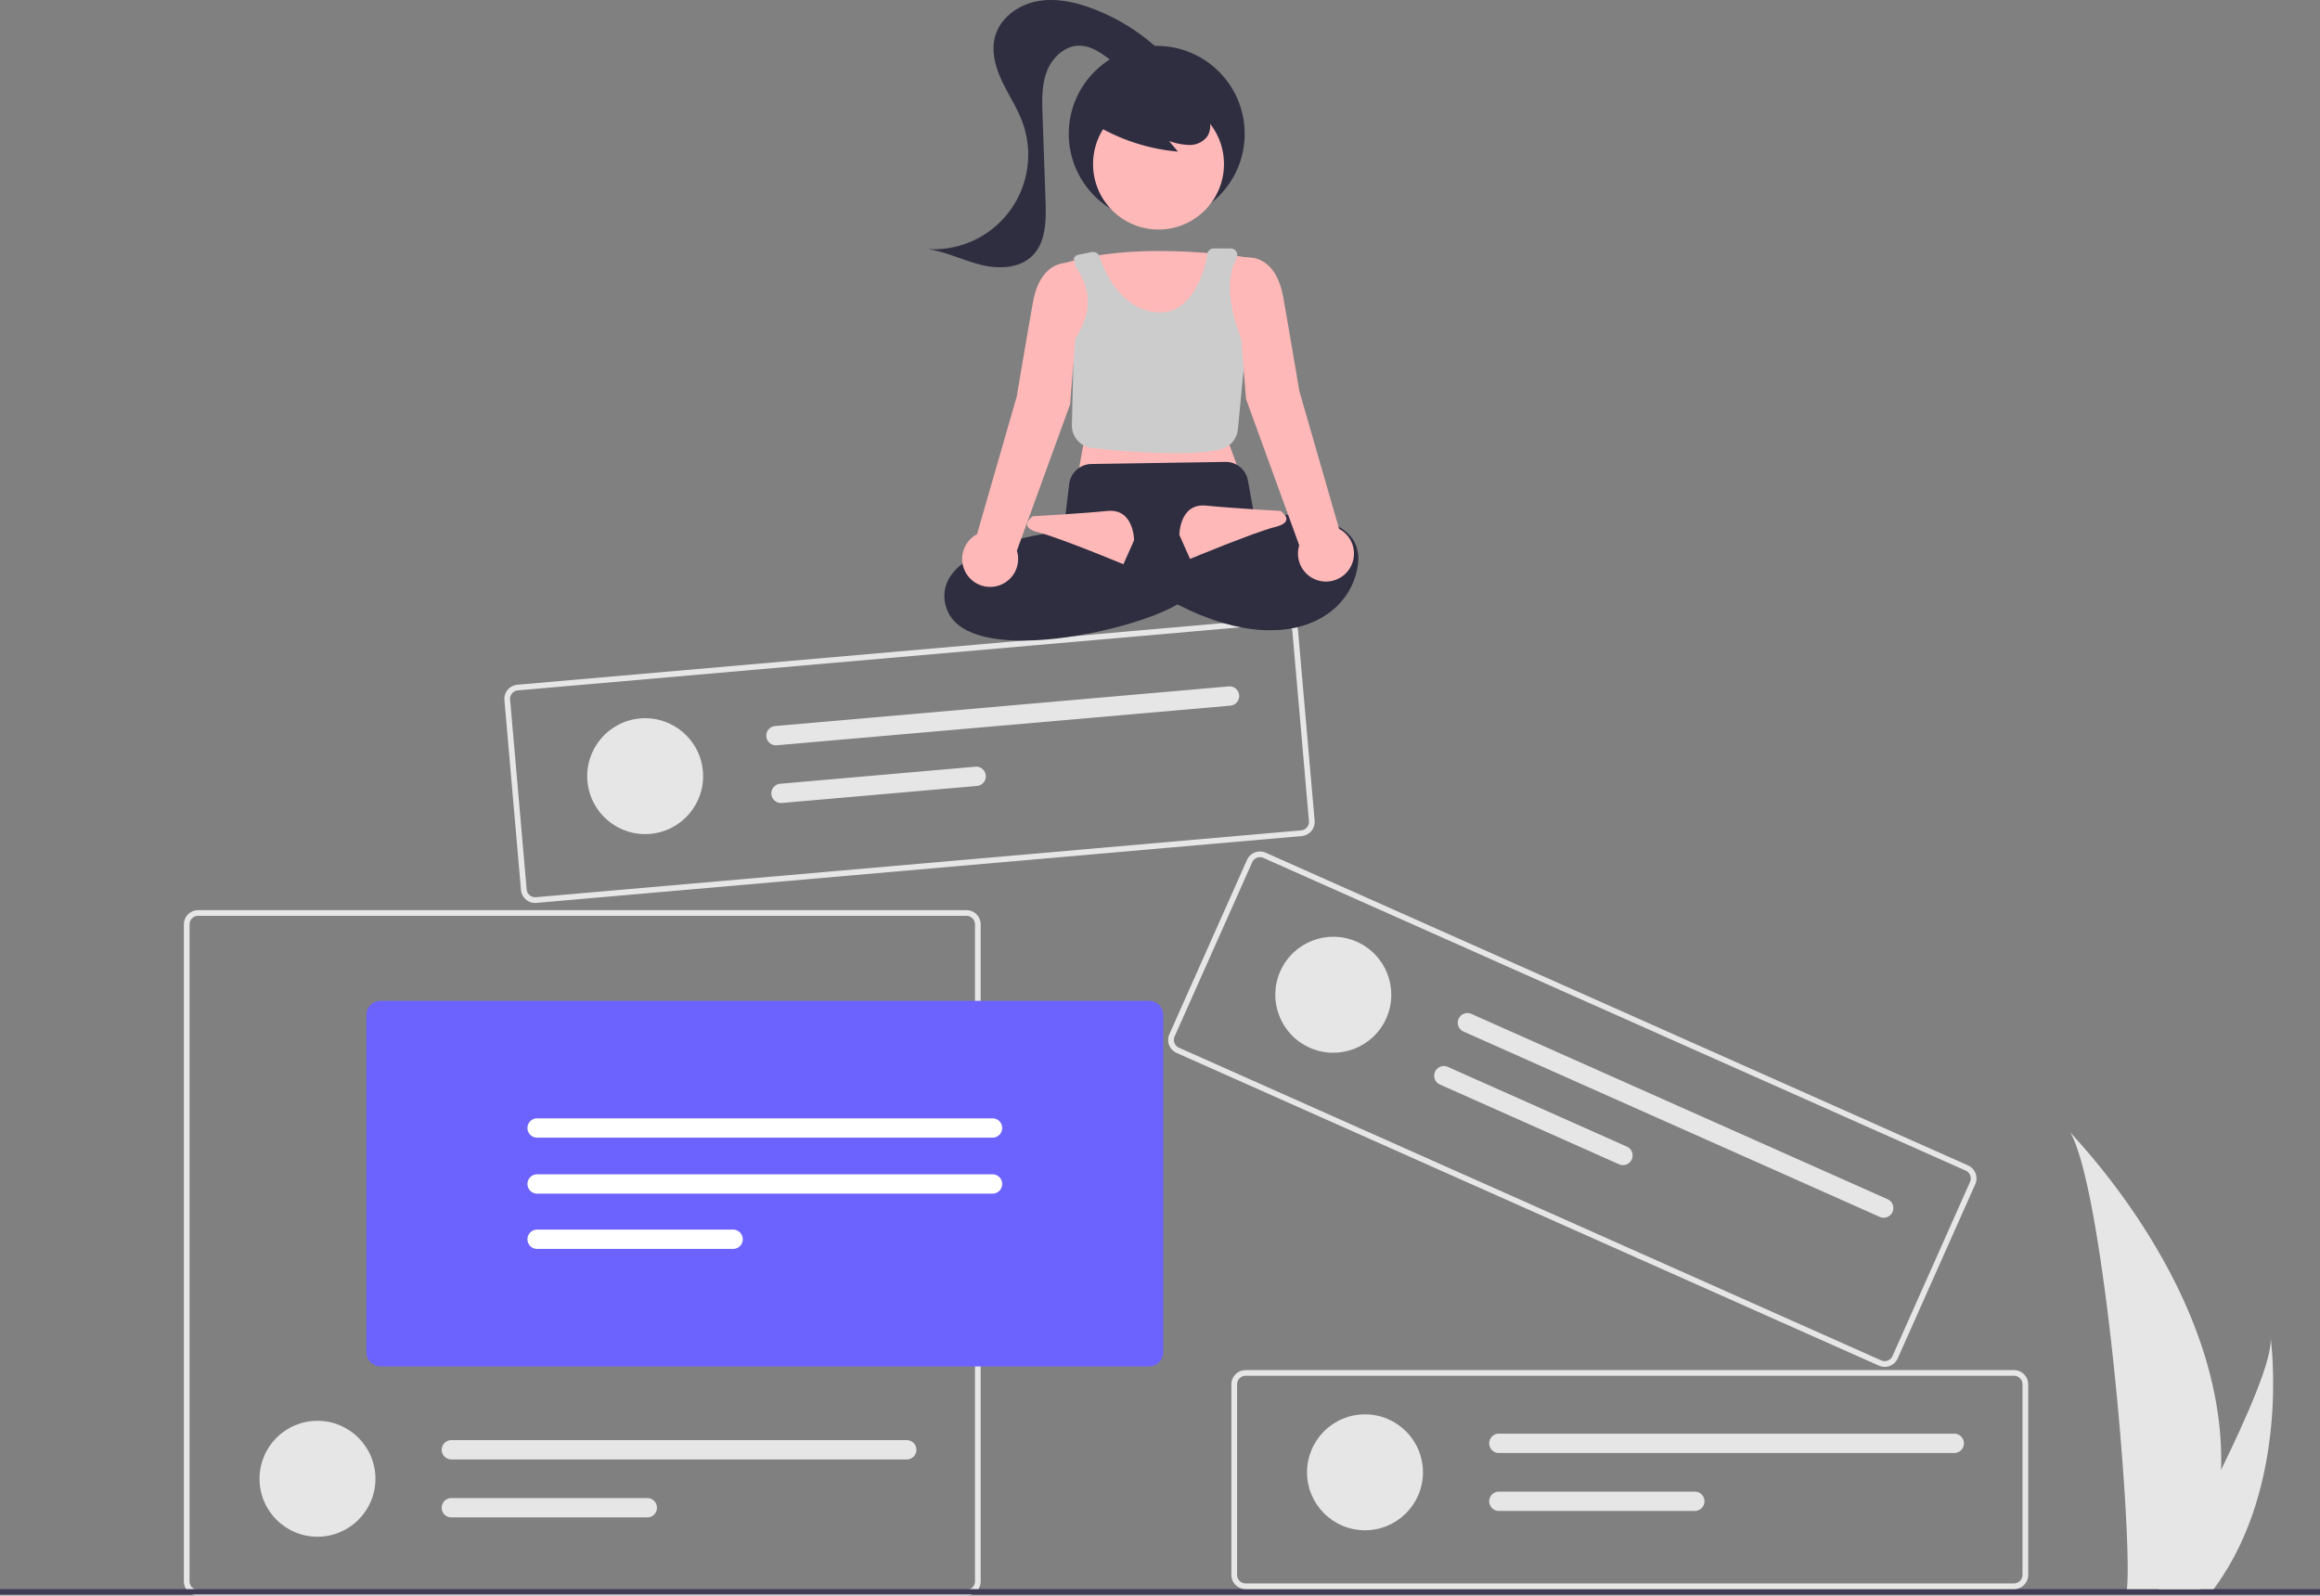 <svg xmlns="http://www.w3.org/2000/svg"
     width="870.4"
     height="598.682"
     viewBox="0 0 870.4 598.682"
>
  <rect x="0" y="0" width="870.4" height="598.682" fill="#808080" stroke="none"/>
  <g id="Group_14"
     data-name="Group 14"
     transform="translate(-182.787 -183.377)"
  >
    <g id="Group_9"
       data-name="Group 9"
       transform="translate(-237 346.007)"
    >
      <path id="Path_141"
            data-name="Path 141"
            d="M827.279,436.053H539.012a5.345,5.345,0,0,1-5.338-5.338V184.207a5.345,5.345,0,0,1,5.338-5.338H827.279a5.345,5.345,0,0,1,5.338,5.338V430.714a5.344,5.344,0,0,1-5.338,5.338ZM539.012,181a3.207,3.207,0,0,0-3.2,3.2V430.714a3.207,3.207,0,0,0,3.2,3.2H827.279a3.206,3.206,0,0,0,3.2-3.2V184.207a3.207,3.207,0,0,0-3.2-3.2Z"
            transform="translate(-44.905)"
            fill="#e6e6e6"
      />
      <circle id="Ellipse_19"
              data-name="Ellipse 19"
              cx="21.745"
              cy="21.745"
              r="21.745"
              transform="translate(517.152 370.472)"
              fill="#e6e6e6"
      />
      <path id="Path_142"
            data-name="Path 142"
            d="M634.024,377.72a3.624,3.624,0,0,0,0,7.248H804.88a3.624,3.624,0,0,0,0-7.248Z"
            transform="translate(-44.905)"
            fill="#e6e6e6"
      />
      <path id="Path_143"
            data-name="Path 143"
            d="M634.024,399.466a3.624,3.624,0,0,0,0,7.248h73.52a3.624,3.624,0,0,0,0-7.248Z"
            transform="translate(-44.905)"
            fill="#e6e6e6"
      />
      <path id="Path_154"
            data-name="Path 154"
            d="M895.768,350.074H607.5a5.344,5.344,0,0,1-5.338-5.338V218.229a5.344,5.344,0,0,1,5.338-5.338H895.768a5.344,5.344,0,0,1,5.338,5.338V344.736A5.344,5.344,0,0,1,895.768,350.074Z"
            transform="translate(-44.905)"
            fill="#6c63ff"
      />
      <path id="Path_155"
            data-name="Path 155"
            d="M666.206,256.985a3.624,3.624,0,0,0,0,7.248H837.063a3.624,3.624,0,0,0,0-7.248Z"
            transform="translate(-44.905)"
            fill="#fff"
      />
      <path id="Path_156"
            data-name="Path 156"
            d="M666.206,277.985a3.624,3.624,0,0,0,0,7.248H837.063a3.624,3.624,0,0,0,0-7.248Z"
            transform="translate(-44.905)"
            fill="#fff"
      />
      <path id="Path_157"
            data-name="Path 157"
            d="M666.206,298.731a3.624,3.624,0,0,0,0,7.248h73.52a3.624,3.624,0,0,0,0-7.248Z"
            transform="translate(-44.905)"
            fill="#fff"
      />
    </g>
    <rect id="Rectangle_1"
          data-name="Rectangle 1"
          width="870.4"
          height="2"
          transform="translate(182.787 779.636)"
          fill="#3f3d56"
    />
    <g id="Group_10"
       data-name="Group 10"
       transform="translate(100 164.584)"
    >
      <path id="Path_138"
            data-name="Path 138"
            d="M883.279,615.053H595.012a5.345,5.345,0,0,1-5.338-5.338V538.207a5.345,5.345,0,0,1,5.338-5.338H883.279a5.345,5.345,0,0,1,5.338,5.338v71.507A5.345,5.345,0,0,1,883.279,615.053ZM595.012,535a3.207,3.207,0,0,0-3.2,3.2v71.507a3.207,3.207,0,0,0,3.2,3.2H883.279a3.206,3.206,0,0,0,3.2-3.2V538.207a3.206,3.206,0,0,0-3.2-3.2Z"
            transform="translate(-44.906)"
            fill="#e6e6e6"
      />
      <circle id="Ellipse_18"
              data-name="Ellipse 18"
              cx="21.745"
              cy="21.745"
              r="21.745"
              transform="translate(573.152 549.472)"
              fill="#e6e6e6"
      />
      <path id="Path_139"
            data-name="Path 139"
            d="M690.024,556.72a3.624,3.624,0,0,0,0,7.248H860.88a3.624,3.624,0,0,0,0-7.248Z"
            transform="translate(-44.906)"
            fill="#e6e6e6"
      />
      <path id="Path_140"
            data-name="Path 140"
            d="M690.024,578.466a3.624,3.624,0,0,0,0,7.248h73.52a3.624,3.624,0,0,0,0-7.248Z"
            transform="translate(-44.906)"
            fill="#e6e6e6"
      />
    </g>
    <g id="Group_11"
       data-name="Group 11"
       transform="matrix(0.914, 0.407, -0.407, 0.914, 266.183, -179.59)"
    >
      <path id="Path_135"
            data-name="Path 135"
            d="M811.279,721.053H523.012a5.345,5.345,0,0,1-5.338-5.338V644.207a5.344,5.344,0,0,1,5.338-5.338H811.279a5.345,5.345,0,0,1,5.338,5.338v71.507a5.345,5.345,0,0,1-5.338,5.338ZM523.012,641a3.207,3.207,0,0,0-3.2,3.2v71.507a3.207,3.207,0,0,0,3.2,3.2H811.279a3.206,3.206,0,0,0,3.2-3.2V644.207a3.207,3.207,0,0,0-3.2-3.2Z"
            transform="translate(112.094 -174.499)"
            fill="#e6e6e6"
      />
      <circle id="Ellipse_17"
              data-name="Ellipse 17"
              cx="21.745"
              cy="21.745"
              r="21.745"
              transform="translate(658.152 480.973)"
              fill="#e6e6e6"
      />
      <path id="Path_136"
            data-name="Path 136"
            d="M618.024,662.72a3.624,3.624,0,0,0,0,7.248H788.88a3.624,3.624,0,1,0,0-7.248Z"
            transform="translate(112.094 -174.499)"
            fill="#e6e6e6"
      />
      <path id="Path_137"
            data-name="Path 137"
            d="M618.024,684.466a3.624,3.624,0,1,0,0,7.248h73.52a3.624,3.624,0,0,0,0-7.248Z"
            transform="translate(112.094 -174.499)"
            fill="#e6e6e6"
      />
    </g>
    <g id="Group_12"
       data-name="Group 12"
       transform="matrix(0.996, -0.087, 0.087, 0.996, -217.382, -42.579)"
    >
      <path id="Path_138-2"
            data-name="Path 138"
            d="M883.279,615.053H595.012a5.345,5.345,0,0,1-5.338-5.338V538.207a5.345,5.345,0,0,1,5.338-5.338H883.279a5.345,5.345,0,0,1,5.338,5.338v71.507A5.345,5.345,0,0,1,883.279,615.053ZM595.012,535a3.207,3.207,0,0,0-3.2,3.2v71.507a3.207,3.207,0,0,0,3.2,3.2H883.279a3.206,3.206,0,0,0,3.2-3.2V538.207a3.206,3.206,0,0,0-3.2-3.2Z"
            transform="translate(-44.906)"
            fill="#e6e6e6"
      />
      <circle id="Ellipse_18-2"
              data-name="Ellipse 18"
              cx="21.745"
              cy="21.745"
              r="21.745"
              transform="translate(573.152 549.472)"
              fill="#e6e6e6"
      />
      <path id="Path_139-2"
            data-name="Path 139"
            d="M690.024,556.72a3.624,3.624,0,0,0,0,7.248H860.88a3.624,3.624,0,0,0,0-7.248Z"
            transform="translate(-44.906)"
            fill="#e6e6e6"
      />
      <path id="Path_140-2"
            data-name="Path 140"
            d="M690.024,578.466a3.624,3.624,0,0,0,0,7.248h73.52a3.624,3.624,0,0,0,0-7.248Z"
            transform="translate(-44.906)"
            fill="#e6e6e6"
      />
    </g>
    <g id="Group_13"
       data-name="Group 13"
       transform="translate(-1676 -1453.057)"
    >
      <circle id="Ellipse_21"
              data-name="Ellipse 21"
              cx="33"
              cy="33"
              r="33"
              transform="translate(2259.759 1653.646)"
              fill="#2f2e41"
      />
      <circle id="Ellipse_22"
              data-name="Ellipse 22"
              cx="24.561"
              cy="24.561"
              r="24.561"
              transform="translate(2268.868 1673.439)"
              fill="#feb8b8"
      />
      <path id="Path_159"
            data-name="Path 159"
            d="M902.978,629.758s-45-8-74,2l8.5,67.5-2,11,60-2-4-11Z"
            transform="translate(1427.781 1103.888)"
            fill="#feb8b8"
      />
      <path id="Path_160"
            data-name="Path 160"
            d="M871.707,702.6a302.545,302.545,0,0,1-31-1.964,8.492,8.492,0,0,1-7.561-8.645l.73-31.567.085-.123c8.694-12.593,4.459-21.791,1.2-26.743a6.4,6.4,0,0,1-1.052-3.522h0c-.5-.7-.612.405-.3-.379a2.51,2.51,0,0,1,1.836-1.538l4.964-.992a2.5,2.5,0,0,1,2.858,1.651c1.668,4.977,8.169,20.991,23.066,20.987,12.445,0,17.089-17.611,17.367-21.681a2.5,2.5,0,0,1,2.493-2.322h6.2a2.617,2.617,0,0,1,2.066.934,2.48,2.48,0,0,1,.244,2.751c-7.076,13.01,3.265,33.6,3.37,33.8l.066.13-2.918,30.293a8.541,8.541,0,0,1-6.574,7.477C884.336,702.206,878.239,702.6,871.707,702.6Z"
            transform="translate(1427.781 1103.888)"
            fill="#ccc"
      />
      <path id="Path_161"
            data-name="Path 161"
            d="M814.6,772.888c-6.72,0-12.872-.74-17.76-2.489-5.81-2.079-9.458-5.441-10.844-10a13.2,13.2,0,0,1,1.606-11.673c8.595-12.87,38.421-16.5,42.423-16.929l2.12-17.667a8.531,8.531,0,0,1,8.307-7.486l50.232-.784a8.421,8.421,0,0,1,8.5,6.977l2.854,15.7L869.1,744.512l4.98,13.945-.325.217C864.115,765.1,836.392,772.887,814.6,772.888Z"
            transform="translate(1427.781 1103.888)"
            fill="#2f2e41"
      />
      <path id="Path_162"
            data-name="Path 162"
            d="M897.478,726.258s46-6,43,18-38,41-91,0l6-12s30,8,42,2Z"
            transform="translate(1427.781 1103.888)"
            fill="#2f2e41"
      />
      <path id="Path_163"
            data-name="Path 163"
            d="M856.478,735.258s0-12-10-11-28,2-28,2-6,4,2,6,32,12,32,12Z"
            transform="translate(1427.781 1103.888)"
            fill="#feb8b8"
      />
      <path id="Path_164"
            data-name="Path 164"
            d="M873.478,733.258s0-12,10-11,28,2,28,2,6,4-2,6-32,12-32,12Z"
            transform="translate(1427.781 1103.888)"
            fill="#feb8b8"
      />
      <path id="Path_165"
            data-name="Path 165"
            d="M933.4,730.985l-14.921-51.727s-3-18-6-35-14-15-14-15l-2,1v27l2,25,19.965,54.9a10.5,10.5,0,1,0,14.956-6.177Z"
            transform="translate(1427.781 1103.888)"
            fill="#feb8b8"
      />
      <path id="Path_166"
            data-name="Path 166"
            d="M832.478,631.258s-11-2-14,15-6,35-6,35l-14.921,51.727a10.5,10.5,0,1,0,14.956,6.177l19.965-54.9,2-25V634.494a3.618,3.618,0,0,0-2-3.236Z"
            transform="translate(1427.781 1103.888)"
            fill="#feb8b8"
      />
      <path id="Path_167"
            data-name="Path 167"
            d="M841.335,579.024a73.043,73.043,0,0,0,31.6,10.412l-3.331-3.991a24.48,24.48,0,0,0,7.561,1.5,8.281,8.281,0,0,0,6.75-3.159,7.7,7.7,0,0,0,.516-7.115,14.588,14.588,0,0,0-4.589-5.739,27.323,27.323,0,0,0-25.431-4.545,16.33,16.33,0,0,0-7.6,4.872,9.236,9.236,0,0,0-1.863,8.561"
            transform="translate(1427.781 1103.888)"
            fill="#2f2e41"
      />
      <path id="Path_168"
            data-name="Path 168"
            d="M868.084,553.421a75.485,75.485,0,0,0-27.463-17.759c-6.639-2.459-13.865-3.979-20.805-2.582s-13.5,6.2-15.44,13.008c-1.583,5.568.052,11.564,2.509,16.806s5.738,10.1,7.725,15.54A35.468,35.468,0,0,1,778.92,626c6.819.914,13.105,4.119,19.771,5.825s14.533,1.59,19.486-3.185c5.241-5.052,5.346-13.267,5.092-20.542l-1.13-32.445c-.192-5.515-.356-11.208,1.633-16.356s6.716-9.656,12.235-9.609c4.183.036,7.884,2.569,11.239,5.068s6.9,5.165,11.071,5.536,8.923-2.711,8.611-6.883"
            transform="translate(1427.781 1103.888)"
            fill="#2f2e41"
      />
    </g>
    <path id="Path_133"
          data-name="Path 133"
          d="M318.432,675.924a158.394,158.394,0,0,1-7.4,43.785c-.1.329-.211.653-.319.982H283.1c.029-.295.059-.624.088-.982,1.841-21.166-8.677-148.453-21.369-170.483C262.931,551.013,320.573,608.67,318.432,675.924Z"
          transform="translate(697.642 58.945)"
          fill="#e6e6e6"
    />
    <path id="Path_134"
          data-name="Path 134"
          d="M284.933,719.709c-.231.329-.471.658-.717.982H263.5c.157-.28.339-.609.55-.982,3.422-6.176,13.551-24.642,22.953-43.785,10.1-20.572,19.374-41.924,18.593-49.652C305.838,628.014,312.83,681.148,284.933,719.709Z"
          transform="translate(729.069 58.945)"
          fill="#e6e6e6"
    />
  </g>
</svg>

